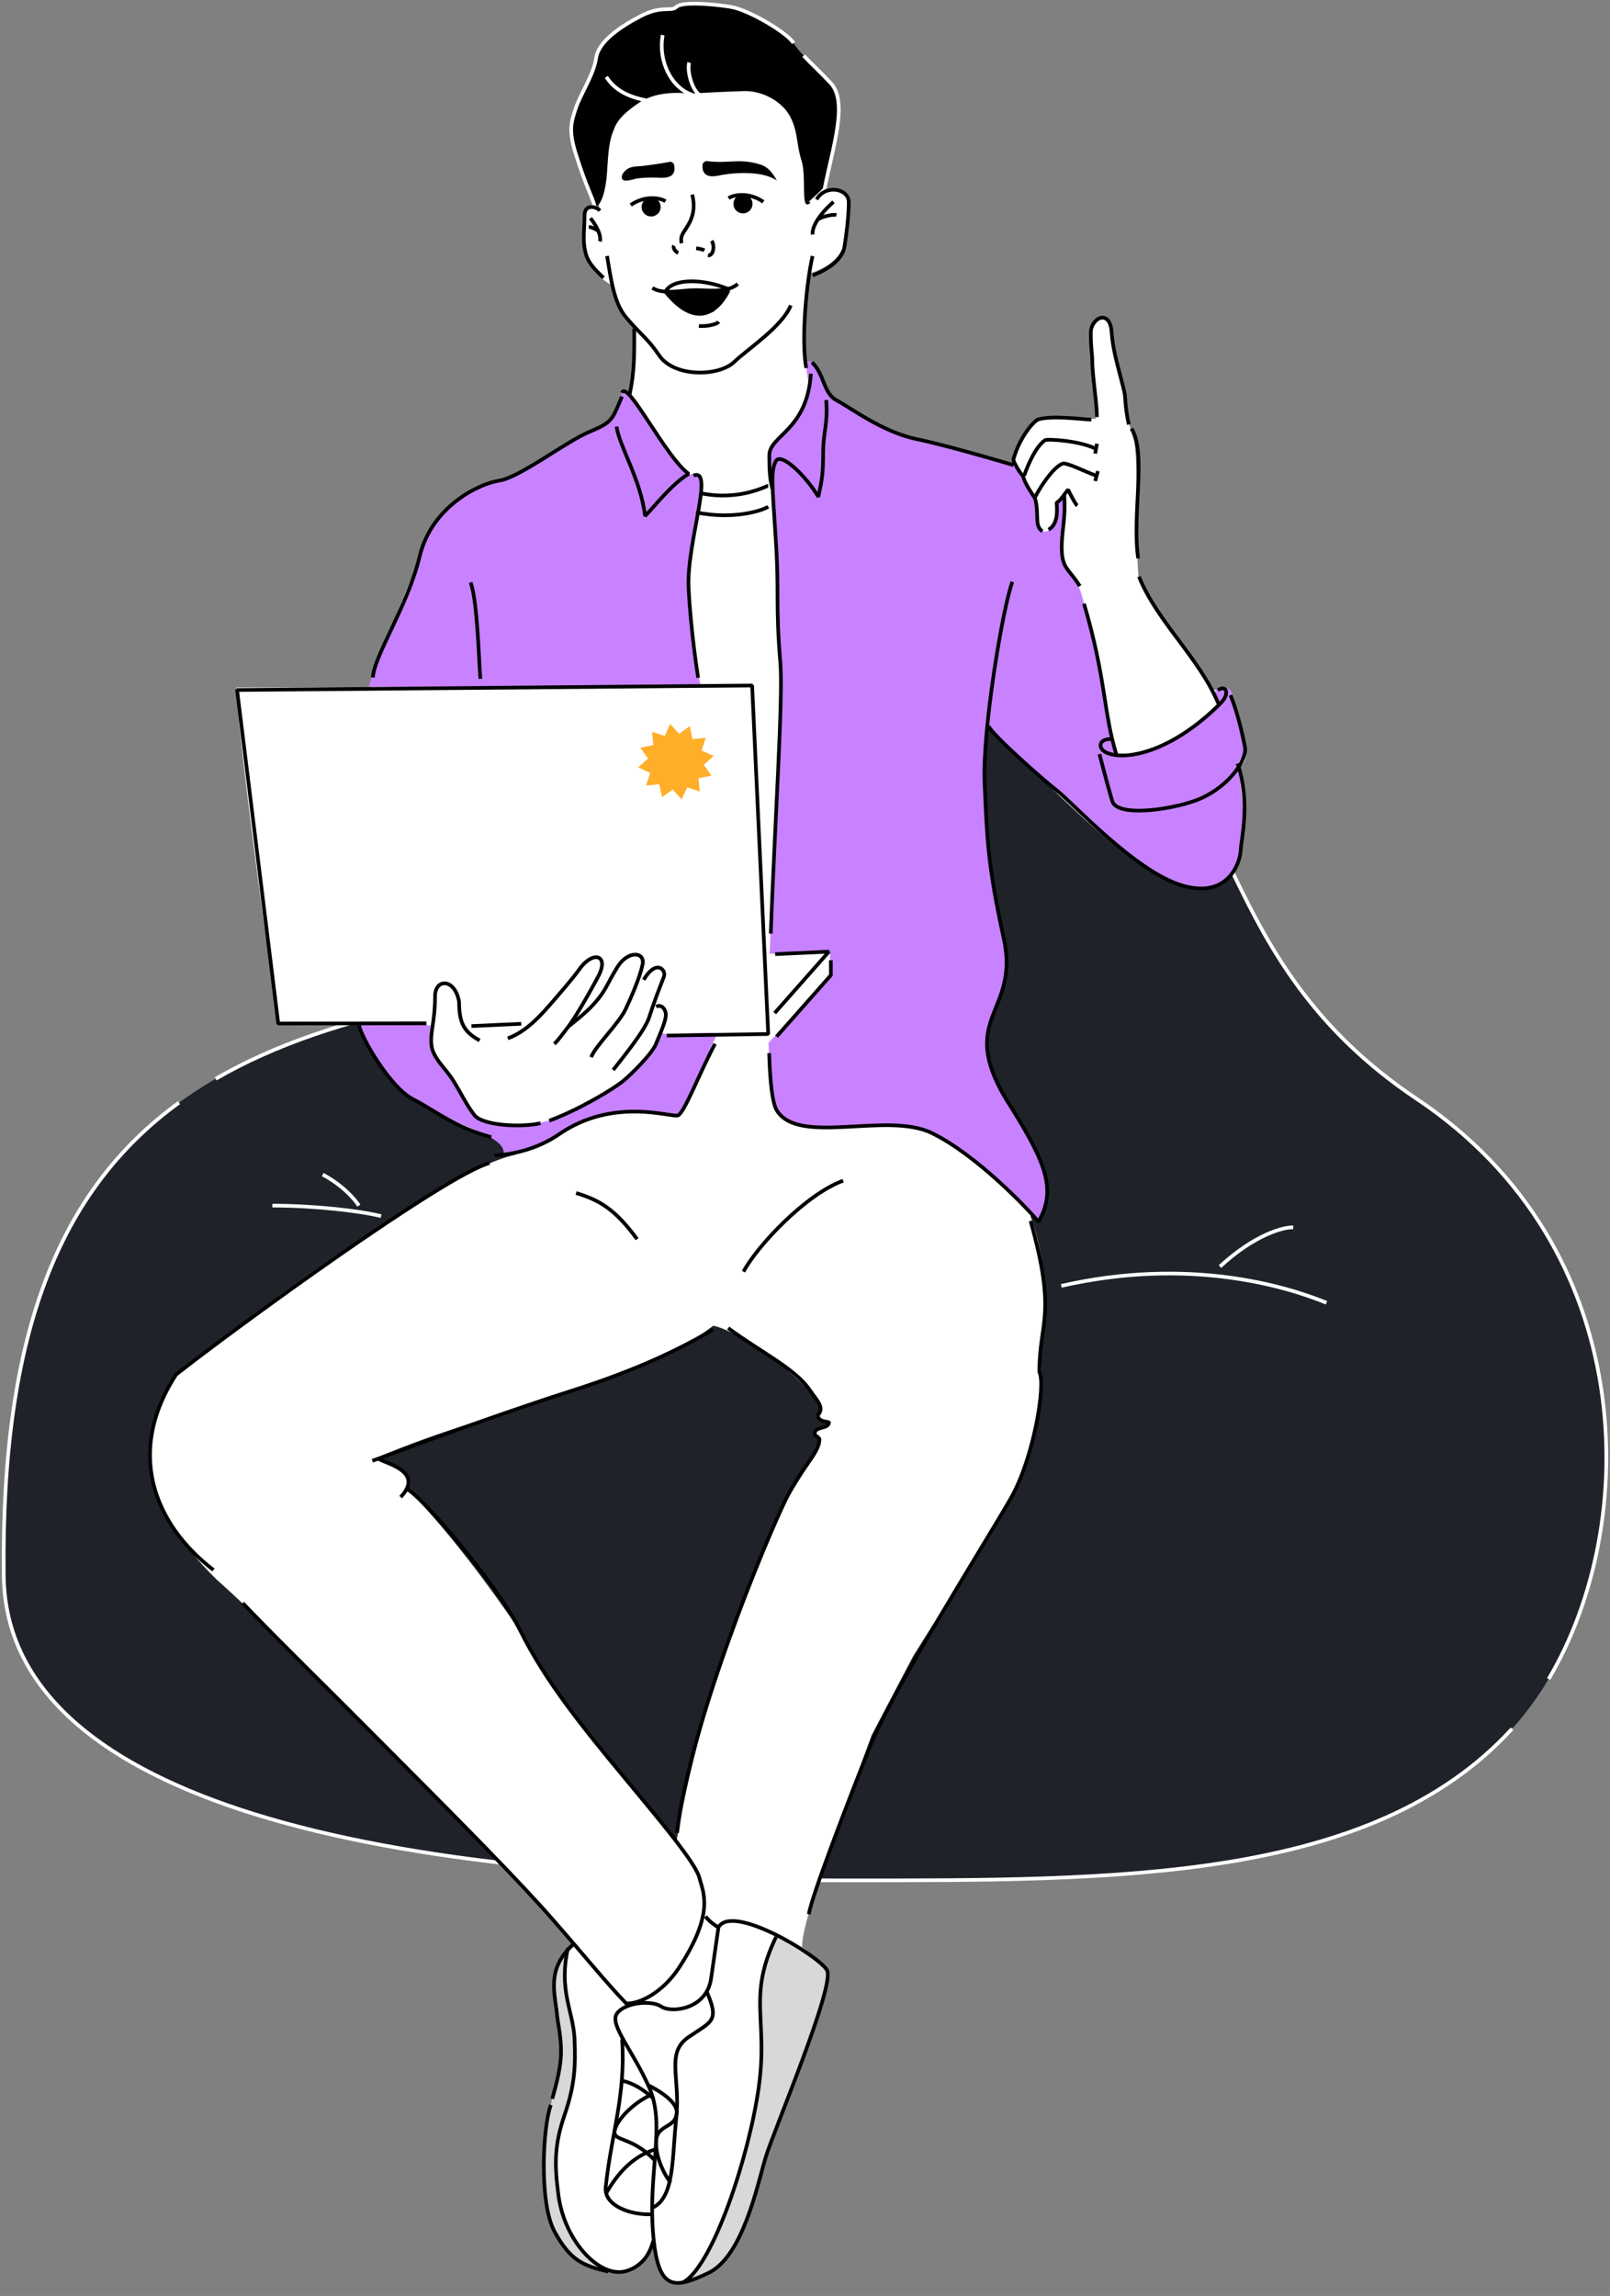 <svg width="439" height="626" fill="none" xmlns="http://www.w3.org/2000/svg"><rect width="100%" height="100%" fill="#808080" stroke="none"/><path d="M412.23 471.419c-38.334 41.804-107.962 41.258-181.222 41.278-144.166.029-229.354-26.869-229.983-83.034C-.13 327.259 38.553 289.717 117.24 273.669c58.693-11.97 136.831-94.482 185.025-76.468 37.056 13.845 27.053 64.315 84.103 102.466 67.893 45.397 60.341 134.157 25.862 171.762v-.01z" fill="#1F2229"/><path d="M412.23 471.429v-.01c-38.334 41.804-107.962 41.258-181.222 41.278-144.166.029-229.354-26.869-229.983-83.034-.748-66.22 15.164-105.317 47.78-129.018m373.467 157.141c25.19-42.379 24.757-117.558-35.904-158.119-57.05-38.151-47.047-88.621-84.103-102.466-48.194-18.014-126.332 64.498-185.025 76.468-22.845 4.659-42.319 11.13-58.424 20.474" stroke="#fff" stroke-miterlimit="10" stroke-linejoin="bevel"/><path d="M289.385 350.601c34.699-7.911 61.023 0 72.305 4.602m-29.043-9.873c9.48-8.738 17.271-10.767 19.981-10.689m-278.367-5.925c11.526 0 23.911 1.434 29.65 2.869m-15.917-11.332c5.531 2.943 8.876 6.868 9.857 8.463" stroke="#fff"/><path fill-rule="evenodd" clip-rule="evenodd" d="M232.35 487.649a2300.34 2300.34 0 0 0 5.325-14.535l11.387-21.682 25.656-40.751c7.767-13.984 10.588-37.69 8.517-40.797 4.918-20.933-2.303-38.446-2.303-38.446.905.51 1.672.797 2.439.797 5.068-9.143-.477-18.29-6.038-27.464-4.644-7.662-9.3-15.342-7.794-23.054.634-3.244 1.644-6.806 2.578-10.095 1.45-5.112 2.713-9.564 2.083-11.14-.357-2.318-.871-5.206-1.455-8.478-2.801-15.718-7.181-40.297-3.206-53.155 4.26 3.587 9.095 8.253 14.21 13.187 18.515 17.863 40.682 39.249 52.381 25.775 3.49-6.108 4.095-16.81 1.896-28.465 1.568-1.736 2.217-3.321 1.568-5.662l-.14-.502c-.786-2.838-3.031-10.936-3.786-13-.533-2.998-2.131-2.613-3.524-2.278-.61.147-1.18.284-1.605.124-2.425-4.126-5.402-8.195-8.421-12.319-4.299-5.876-8.681-11.865-11.669-18.294-.495-5.688-.52-13.2-.543-20.079-.028-8.084-.052-15.293-.833-17.638-1.358-4.076-1.861-7.438-2.337-10.626-.442-2.958-.862-5.765-1.921-8.853 0-2.646-1.658-5.941-1.658-5.941.491-10.43-5.684-8.556-5.684-2.011v.266c0 6.342 0 8.647 1.046 13.738.226 2.565.195 4.254.172 5.517-.018 1.008-.031 1.745.094 2.439-1.072-.06-2.138-.142-3.19-.222-9.172-.702-17.262-1.321-19.12 12.619-20.916-5.058-42.873-10.455-50.953-19.448-.617-.857-1.141-2.09-1.669-3.331-1.037-2.438-2.087-4.907-3.877-4.624-1.577.249-.785-11.588.885-24.675 8.734-2.911 9.424-7.894 9.771-10.405.024-.168.046-.326.068-.471.073-.711.154-1.415.234-2.103.781-6.747 1.396-12.064-8.002-8.774 2.072-33.665-30.517-32.099-38.838-31.593-6.895.418-21.75 8.286-20.714 35.737-4.143-2.072-4.143 1.553-4.143 7.769 0 4.986 1.958 9.903 7.706 13.159 1.284 5.011 2.371 7.797 5.841 11.633 0 5.026-.043 12.766-1.119 17.16-1.323-.331-2.221 1.609-3.312 3.967-.618 1.335-1.298 2.803-2.152 4.07-5.881 3.175-10.965 6.36-15.352 9.11-5.205 3.262-9.43 5.91-12.844 7.195-1.439.541-2.812.848-4.181 1.154-4.96 1.11-9.858 2.205-17.569 14.383-.858 3.218-2.871 8.124-5.229 13.872-3.336 8.129-7.362 17.942-9.789 27.044H64.47c0 7.769 6.732 61.116 11.393 91.156 1.92.96 8.808.734 14.428.549 3.474-.114 6.464-.213 7.498-.005 2.224 3.554 3.792 6.429 5.11 8.843 2.667 4.888 4.305 7.89 8.269 10.827 3.86 2.564 12.696 7.947 18.962 10.036.898.449 1.76.707 2.646.973 2.182.653 4.503 1.348 7.819 5.032-16.054 3.108-57.891 32.95-90.516 57.81-9.904 10.704-17.482 32.338 9.213 58.206 16.571 14.628 80.805 78.967 97.376 99.684-.344.282-.706.555-1.073.831-1.831 1.378-3.778 2.844-4.224 6.049-.502 3.604.085 8.064.678 12.575.488 3.705.98 7.444.877 10.772-9.793 42.165-.572 58.615 15.632 58.615 1.559 0 6.453 0 9.759-9.074 1.664 12.527 4.295 12.19 7.699 11.754.31-.039.628-.08.951-.112 13.1-4.553 14.441-9.14 19.383-26.048a744.994 744.994 0 0 1 2.51-8.451c.624-2.048 1.312-3.79 2.057-5.678.967-2.448 2.03-5.141 3.176-9.062 8.223-16.769 11.854-32.47 11.213-35.567-1.815-2.67-6.604-6.327-6.604-6.327 0-6.195 6.632-24.171 13.648-43.192zm-47.896 14.497c4.143-25.896 16.082-65.177 27.179-87.664 2.137-4.331 4.534-8.175 6.605-11.496 2.907-4.663 5.172-8.295 5.172-10.797-1.554-1.554-1.814-1.994 2.328-4.066-2.589-.518-2.806-2.302-1.77-4.892-5.468-8.332-23.421-20.815-29.518-21.753-13.62 10.454-32.901 16.368-53.17 22.585-12.868 3.947-26.135 8.016-38.603 13.447 2.972.33 11.899 4.916 8.278 8.408 8.221 8.156 19.573 22.098 31.429 39.714 6.847 12.753 16.616 24.729 26.701 37.091 5.156 6.321 10.395 12.744 15.369 19.423z" fill="#fff"/><path d="m192.437 201.172-1.133 3.439 3.293 1.502-2.7 2.411 2.101 2.948-3.544.737.346 3.604-3.438-1.134-1.502 3.294-2.411-2.701-2.947 2.102-.738-3.545-3.603.346 1.133-3.438-3.293-1.502 2.701-2.411-2.101-2.948 3.543-.738-.345-3.603 3.437 1.133 1.502-3.294 2.411 2.701 2.947-2.101.738 3.544 3.603-.346z" fill="#FFAE2A"/><path d="M201.207 591.729c-2.179 9.996-8.09 23.865-14.21 29.967 0 0 7.521-1.557 11.102-6.345 8.901-11.899 5.015-12.611 13.607-36.34 2.207-6.103 14.677-35.605 13.954-41.315-2.076-3.128-7.173-7.312-14.075-10.604-3.71 7.597-5.116 16.391-4.357 33.294.239 5.327-.704 17.225-6.021 31.343zM155.783 570.591c-2.336 7.965-4.352 15.247-4.017 22.429.491 10.529 5.032 20.152 12.775 25.709 0 0-6.856-.887-11.972-7.726-6.818-9.115-4.533-29.569-.803-43.971 2.984-8.515.803-11.839 0-18.254 0-.918-2.985-11.825 2.984-17.106-3.636 12.423 5.632 23.234 1.033 38.919z" fill="#D8D8D8"/><path d="M169.633 556.004c1.029 15.441-2.928 25.59-4.477 40.32-.541 5.145 7.07 7.808 13.006 7.384" stroke="#000" stroke-miterlimit="10" stroke-linejoin="bevel"/><path d="M177.199 571.302c-5.475 2.668-9.47 7.49-9.624 9.922-.173 2.69 4.716 1.3 10.749 7.603" stroke="#000" stroke-miterlimit="10" stroke-linejoin="bevel"/><path d="M169.804 567.356c2.909.702 5.317 2.105 8.447 4.878m-12.975 25.79c4.665-8.22 9.764-10.945 13.722-12.069" stroke="#000" stroke-miterlimit="10" stroke-linejoin="bevel"/><path d="M195.895 525.526s-.781 5.495-1.999 13.929c-1.218 8.434-10.857 9.485-13.557 7.648-2.7-1.837-9.985-1.14-12.125 1.91-2.14 3.051 4.437 10.151 8.847 20.241 4.41 10.09-.253 22.55.97 39.084 1.223 16.533 5.661 15.847 15.096 11.411s13.436-24.197 15.624-31.479c2.192-7.273 19.119-47.109 16.732-51.125-2.388-4.016-26.012-18.357-29.593-11.607l.005-.012zm0 0c-.833-.487-2.696-1.772-3.493-3.011" stroke="#000" stroke-miterlimit="10" stroke-linejoin="bevel"/><path d="M211.599 528.128c-7.895 16.475-2.073 22.205-4.722 41.053-2.653 18.86-12.558 48.835-20.659 53.144M192.692 543.01c3.592 8.218 1.319 8.092-4.967 12.427-6.281 4.322-2.142 11.088-3.327 22.017s-.411 21.831-6.574 24.525" stroke="#000" stroke-miterlimit="10" stroke-linejoin="bevel"/><path d="M182.868 595.117c-2.501-3.303-4.047-7.646-3.977-11.14.095-4.884 5.346-3.52 5.632-7.917.252-3.812-7.95-7.588-7.95-7.588" stroke="#000" stroke-miterlimit="10" stroke-linejoin="bevel"/><path d="M188.103 129.476c5.294-2.537 2.537 9.707-.662 27.949 0 13.45 3.697 29.864 3.697 29.864h-90.61c2.236-8.042 11.663-24.954 14.791-37.953 5.826-16.586 19.265-17.174 27.639-21.069 5.147-2.389 17.29-11.37 22.606-12.813 2.363-2.101 1.696-3.671 3.31-5.285 0-1.805.366-4.824 3.168-2.139.217 1.289 5.694 8.761 10.216 14.497 1.433 3.588 3.088 5.295 5.845 6.949zM111.352 299.307c-8.312-6.25-12.729-17.914-13.702-20.712 8.838 1.111 15.063 0 19.815 1.111-1.07 4.101 1.612 8.479 5.57 14.256 3.316 4.841 5.851 10.489 9.339 11.634 14.158 4.648 29.499-4.498 38.47-11.644 5.731-5.292 8.494-10.56 9.73-12.241.747.619 12.259-.41 15.276 0-2.54 3.269-4.604 13.273-11.035 22.245-3.602-1.044-15.785-1.915-24.957.835-10.455 7.202-20.287 11.287-22.525 9.494 0-4.765-11.913-6.694-25.981-14.978zM210.122 122.115c-.658.99 1.324 12.945 1.324 32.805 2.648 26.186 0 60.462 0 60.462l-1.575 44.654h16.468v6.292l-16.791 17.992s.32 9.593 1.655 16.938c.43 2.368 1.92 3.048 3.849 4.487 2.828 2.111 5.374 1.279 8.881 1.666 7.329.808 12.278-.915 18.86-.915 11.241 0 17.085 5.451 26.068 12.21 6.314 4.75 9.953 9.309 14.243 14.371 4.075-9.617 2.186-13.358 0-18.542-4.941-11.713-12.314-17.538-13.801-27.924-1.752-12.246 8.519-15.269 4.29-31.01-2.733-10.17-3.7-15.975-4.566-26.47-.998-12.108 0-31.11 0-31.11s9.257 8.569 15.235 14.01c6.546 5.957 10.023 9.524 16.848 15.16 5.592 4.617 8.101 8.36 14.722 11.316 4.62 2.063 7.816 4.782 12.762 3.718 8.176-1.758 10.355-7.003 10.355-19.05 0-5.826-1.46-14.846-1.46-14.846l2.312-4.015s-1.34-6.745-2.92-10.831c-.906-2.34-.168-5.84-2.677-5.84-5.84 0-.933 2.971-1.825 4.745-14.843 11.926-18.737 11.926-27.862 13.751-.619-2.226-7.521-39.57-10.325-46.063-4.299-6.61-5.252-9.91-4.299-14.369-.34-.766.995-9.544 0-9.933-1.921 0-1.921 1.944-1.921 5.897-1.814 4.342-3.946 3.766-4.989 1.555-.655-1.387-.298-6.146-.872-7.452-1.607-3.662-4.698-6.219-5.324-8.821-6.369-2.787-16.65-4.668-31.825-8.782-5.147-2.389-14.063-7.268-18.004-9.893-2.362-2.101-2.412-5.816-4.025-7.43 0-1.805-3.904-4.002-3.026-.585-.216 1.289 1.757 6.047-.878 10.64-1.434 3.588-6.357 7.378-8.907 11.212z" fill="#C882FF"/><path d="M221.384 98.794c3.412 3.116 3.067 8.444 6.732 10.358 3.665 1.914 12.396 8.591 21.713 10.549 9.317 1.944 26.513 7.108 26.513 7.108M310.568 157.228c4.912 12.251 16.383 22.051 21.639 34.586m-62.677 6.13c.994 2.345 14.347 14.231 18.665 17.599 4.317 3.383 21.245 21.946 33.93 25.819 12.671 3.888 16.051-6.052 16.184-9.628.115-3.064 2.743-12.746-.847-23.559" stroke="#000" stroke-miterlimit="10" stroke-linejoin="bevel"/><path d="M276.044 158.667c-2.656 6.974-8.234 40.865-7.581 54.813.638 13.963.712 21.991 5.222 42.32 4.51 20.328-12.7 21.426.534 43.729 10.685 16.885 14.136 24.46 8.96 33.569-3.26-3.835-16.882-18.167-29.063-24.147-12.181-5.98-36.141 3.458-42.239-6.084-1.273-1.991-1.915-7.733-2.146-15.727m15.553-178.074c.505 6.63-.801 8.42-.831 14.267-.029 5.846-.242 7.141-1.316 12.129-3.219-5.505-10.251-12.423-11.616-9.678-1.35 2.745-1.009 5.698 0 21.13 1.009 15.432-.119 16.976 1.261 33.877.774 9.489-1.528 43.796-2.618 73.75" stroke="#000" stroke-miterlimit="10" stroke-linejoin="bevel"/><path d="M221.11 101.906c-1.035 15.538-11.347 16.8-11.347 22.258 0 3.813.108 6.491.9 9.236M169.599 108.116c-2.686 6.233-2.409 6.926-8.833 9.597-6.424 2.671-19.065 12.494-24.673 13.339-5.608.861-18.426 7.108-21.661 20.641-3.249 13.547-12.433 27.065-12.759 33.03M133.942 310.049c-10.252-2.804-14.911-7.048-21.305-10.327-6.395-3.28-14.263-17.16-14.694-20.113M194.963 284.602c-4.377 8.235-8.353 18.845-10.103 19.513-1.751.667-17.491-5.151-32.454 5.158-8.291 5.713-17.504 5.713-17.504 5.713M147.383 306.251c-5.771 1.276-15.86.534-17.996-2.181-2.137-2.715-3.59-5.884-5.771-9.4-2.181-3.517-5.609-6.166-5.98-9.771-.371-3.606.994-6.361.994-13.325 0-4.749 5.386-4.978 6.544 1.554.044 5.431 1.074 8.139 5.614 10.543M138.467 283.117c4.303-1.617 7.626-4.733 11.276-8.917 2.611-2.998 6.379-7.331 8.13-9.794 3.843-5.446 8.353-4.036 5.252 1.81-3.101 5.847-6.483 11.485-8.145 13.682-1.662 2.196-2.804 3.739-3.828 4.733" stroke="#000" stroke-miterlimit="10" stroke-linejoin="bevel"/><path d="M161.196 288.237c1.113-3.027 7.552-9.155 9.406-13.102 1.425-3.027 3.828-8.473 4.6-12.108.771-3.636-4.095-3.947-6.929.756-2.774 4.6-2.938 5.832-5.297 8.74-2.373 2.909-4.94 4.912-7.996 7.375M167.191 291.739c2.952-3.769 8.679-10.788 9.821-14.378 1.143-3.591 2.675-7.666 4.01-11.033.729-1.84-2.055-4.991-5.508.809" stroke="#000" stroke-miterlimit="10" stroke-linejoin="bevel"/><path d="M149.773 305.554c8.427-3.117 17.447-8.681 19.88-10.61 2.434-1.929 8.22-7.746 9.214-10.313.994-2.567 3.115-6.9 2.626-8.591-.475-1.692-1.573-2.063-2.597-1.588M142.132 279.141l-13.575.623" stroke="#000" stroke-miterlimit="10" stroke-linejoin="bevel"/><path d="m116.286 279.022-40.414.045-11.231-90.931 140.441-1.231 4.391 95.026-27.655.415M211.228 276.22l14.806-16.752-14.673.682M211.749 282.637l14.807-16.752v-4.06M128.319 158.816c1.884 4.882 2.27 21.812 2.67 26.264M169.598 107.081c1.553-3.626 11.91 17.609 18.184 22.102-4.658 2.864-9.089 8.626-11.885 11.509-1.157-9.897-7.138-19.26-7.776-24.379M189.113 129.66c5.742-2.342-1.909 18.531-1.36 30.417.549 11.885 2.611 24.721 2.611 24.721M304.441 205.862c-3.668-11.921-2.751-20.48-8.864-41.266" stroke="#000" stroke-miterlimit="10" stroke-linejoin="bevel"/><path d="M302.837 201.503c-3.383 0-3.521 2.641-1.132 3.709 5.118 2.291 17.645-.033 31.055-13.416 2.929-2.922 1.316-5.164-.675-3.589" stroke="#000" stroke-miterlimit="10" stroke-linejoin="bevel"/><path d="M335.52 189.535c1.842 4.488 3.24 10.428 3.956 14.267.568 3.045-3.853 10.227-12.045 13.889-6.342 2.834-22.744 5.453-24.152.726-.905-3.036-1.914-6.798-3.498-12.804M310.346 152.242c-1.749-11.809 2.358-28.977-1.843-35.404m-.708-1.084c-1.124-5.121-.84-7.244-1.215-8.868-1.209-5.236-3.099-10.796-3.457-16.165-.453-6.8-5.694-3.993-5.694 0 0 4.291.376 5.812.376 7.06 0 4.623 1.297 11.961 1.297 15.928M294.422 159.796c-2.775-4.511-4.674-4.585-4.896-9.556-.223-4.971 1.142-8.636.668-15.135M284.221 144.854c-2.311-1.578-.75-4.478-2.004-9.022 0 0-2.863-3.992-3.234-5.95-.893-.983-2.212-3.119-2.687-4.528 1.218-4.49 4.084-9.092 6.58-10.936 3.903-1.256 12.292-.059 14.71 0" stroke="#000" stroke-miterlimit="10" stroke-linejoin="bevel"/><path d="M285.908 144.416c2.957-1.664 2.219-6.377 2.218-7.394 1.068-.502 1.979-2.163 3.105-3.533.521 1.089 1.977 3.996 2.532 4.365" stroke="#000" stroke-linejoin="bevel"/><path d="M298.524 122.223c-4.88-2.211-13.074-2.537-13.564-2.211-3.209 2.14-5.697 9.66-5.697 9.66" stroke="#000" stroke-miterlimit="10" stroke-linejoin="bevel"/><path d="m299.106 120.984-.484 2.687m.751 4.771-.752 2.7" stroke="#000" stroke-linejoin="bevel"/><path d="M298.793 129.663c-4.198-1.632-6.666-2.982-8.712-3.316-2.819.386-7.7 8.464-7.997 9.651M281.014 332.886c7.24 25.982 2.39 27.15 2.39 41.177 1.81 3.561-1.603 23.548-7.686 34.277-6.083 10.728-32.132 51.852-38.664 68.242-6.532 16.391-15.86 40.836-16.513 45.347M198.553 362.104c8.769 6.514 18.375 11.063 22.306 16.984 1.7 2.56 4.143 4.661 2.155 6.733 0 2.072 3.073 1.667 3.024 2.072-.215 1.785-3.85 1.036-3.85 2.835-.293.79 1.299 1.023 1.261 1.826-.187 3.847-4.989 7.612-9.322 16.574-5.252 10.832-25.892 60.079-29.517 90.637M194.45 362.514c-8.323 4.867-19.678 10.658-38.343 16.609-22.625 7.215-49.37 17.308-54.578 19.178m9.402 7.754c3.252 1.001 24.376 25.345 31.111 38.877 6.736 13.533 16.676 25.829 28.694 40.331 9.214 11.119 18.887 22.615 19.94 26.651 1.053 4.021 4.292 9.604-5.547 24.623-4.332 6.613-10.714 9.936-14.393 9.698-5.804-6.072-9.66-11.013-20.207-23.089-17.29-19.794-65.173-66.061-84.346-86.051m-7.98-9.034c-16.519-12.719-23.769-32.4-10.194-53.27 16.499-12.984 73.218-54.28 85.473-57.693m-24.233 91.099c6.607-7.021-4.134-9.159-5.944-10.409M229.902 321.921c-10.163 3.695-23.352 17.687-27.18 24.795M173.719 337.857c-5.905-7.983-9.985-10.565-16.632-12.568M154.875 531.116c-2.626 11.646 1.424 17.164 1.78 24.761.356 7.597 0 12.896-2.707 20.763-2.775 8.062-2.798 13.312-1.699 21.768 1.698 13.051 11.632 23.044 18.65 20.759 4.388-1.438 6.288-4.681 7.218-8.176" stroke="#000" stroke-miterlimit="10" stroke-linejoin="bevel"/><path d="M156.418 530.03c-7.738 6.974-4.984 13.593-4.435 20.196 1.449 8.746 1.578 11.454-1.388 22.029M150.207 573.931c-2.166 5.639-3.298 26.591.989 34.5 4.303 7.909 7.766 9.321 14.681 10.925M215.617 83.257c-2.24 5.773-12.26 12.31-15.316 15.337-4.169 4.125-16.508 4.394-20.611-1.754-3.005-4.502-5.036-5.614-9.026-10.363-3.273-3.894-4.098-10.517-5.135-16.678M221.566 69.814c-1.588 6.618-3.175 22.625-1.736 30.533m-28.481 34.184c10.357 2.071 17.607-2.072 18.124-2.072m-19.678 7.251c10.357 2.072 18.125-.518 19.678-1.554" stroke="#000" stroke-miterlimit="10" stroke-linejoin="bevel"/><path d="M224.8 51.71c2.107-11.025 6.617-23.89 1.692-29.083-4.926-5.194-8.487-8.102-10.104-10.862-1.617-2.76-12.166-9.081-17.181-9.897-5.014-.817-13.293-1.455-14.762 0-1.454 1.454-3.887-.49-9.569 2.433s-11.676 6.974-12.329 11.515c-.653 4.54-4.214 9.734-5.519 13.622-1.306 3.887-2.063 6.098 0 12.642 2.863 9.081 4.451 11.485 5.163 14.334 1.973-.297 3.041-5.238 3.308-9.126.267-3.887.416-8.116 1.469-10.876.846-2.226 1.246-4.318 7.166-8.325 5.757-3.902 13.071-2.463 15.341-2.626 2.27-.163 8.16-.46 13.338-.623 5.192-.164 10.682 2.967 12.759 7.181 2.077 4.215 1.528 7.168 2.997 11.871 1.454 4.704-.46 14.008 2.389 11.411 2.848-2.597 3.798-3.606 3.798-3.606l.044.015z" fill="#000"/><path d="M216.388 11.765c-1.617-2.76-12.166-9.081-17.181-9.897-5.014-.817-13.293-1.455-14.762 0-1.454 1.454-3.887-.49-9.569 2.433s-11.676 6.974-12.329 11.515c-.653 4.54-4.214 9.734-5.519 13.622-1.306 3.887-2.063 6.098 0 12.642 2.863 9.081 4.451 11.485 5.163 14.334m58.767-1.113c2.848-2.597 3.798-3.606 3.798-3.606l.044.015c2.107-11.025 6.617-23.89 1.692-29.083-3.008-3.171-5.507-5.49-7.365-7.444m-30.268 10.7c-5.791-1.844-9.475-9.214-8.159-16.322m7.238 7.503c-.617 1.687.394 6.975 2.763 8.818m-25.363-4.917c3.02 4.917 8.951 6.034 11.409 6.495" stroke="#fff" stroke-linejoin="bevel"/><path d="M211.803 49.23c-3.219-2.314-10.014-2.521-15.801-1.364-3.278.668-4.54-.416-4.451-2.804.03-.683.653-1.202 1.336-1.128 5.845.742 8.946-.934 14.792 1.054 2.581.875 4.124 4.228 4.124 4.228v.015zM169.683 48.846c.579.964 3.22-.09 4.243-.208a35.673 35.673 0 0 1 5.905-.178c3.353.178 4.436-1.069 4.006-3.413a1.143 1.143 0 0 0-1.365-.905c-2.062.445-6.587 1.024-7.151 1.098-1.231.134-2.671.074-3.813.594-.846.385-2.493 1.899-1.81 3.026l-.015-.014z" fill="#000"/><path d="M227.264 55.034c-5.238 4.72-5.801 7.687-5.697 8.918" stroke="#000" stroke-miterlimit="10" stroke-linejoin="bevel"/><path d="M228.064 58.626c-1.187-.253-4.258.549-5.119 1.276M161.004 59.485c2.789 3.62 2.789 5.564 2.582 6.335" stroke="#000" stroke-miterlimit="10" stroke-linejoin="bevel"/><path d="M160.544 61.889c.668-.015 2.255.712 2.656 1.202" stroke="#000" stroke-miterlimit="10" stroke-linejoin="bevel"/><path d="M202.591 58.179a2.596 2.596 0 1 0 0-5.193 2.596 2.596 0 0 0 0 5.193z" fill="#000"/><path d="M208.139 55.033c-3.798-2.626-7.923-2.047-9.466-1.009" stroke="#000" stroke-miterlimit="10" stroke-linejoin="bevel"/><path d="M177.546 59.024a2.596 2.596 0 1 0 0-5.192 2.596 2.596 0 0 0 0 5.192z" fill="#000"/><path d="M171.983 55.894c3.799-2.626 7.923-2.047 9.466-1.009M188.747 53.06c1.543 6.04-1.839 9.037-2.7 10.907-.386.86-.386 1.647-.193 2.345M189.83 67.69c1.528.208 2.241.55 2.241.55M194.074 65.658c.875 1.41.46 4.11-1.039 3.976M184.949 68.937c-.919-.312-1.513-1.44-1.186-1.959M201.166 77.426c-3.101 2.656-8.694 1.558-12.284 1.691-3.591.134-8.19 1.187-10.994-.608" stroke="#000" stroke-miterlimit="10" stroke-linejoin="bevel"/><path d="M198.673 79.132c-2.195 4.57-8.1 11.661-17.225.4M172.933 89.593c0 7.256.133 11.431-1.262 18.005M164.55 75.733c-4.065-3.754-4.717-5.52-5.163-8.16-.445-2.642 0-5.506 0-8.815 0-3.309 3.309-2.419 4.184-1.32M221.567 75.08c4.925-1.824 8.174-4.733 8.679-7.715.504-2.983 1.187-8.503 1.187-12.242 0-3.74-6.395-4.956-8.769-.742" stroke="#000" stroke-miterlimit="10" stroke-linejoin="bevel"/><path d="M198.673 78.85c-6.602-2.834-15.311-3.116-17.225.697" stroke="#000" stroke-miterlimit="10" stroke-linejoin="bevel"/><path d="m181.51 79.63 5.295 5.273 3.264.668 4.451-.534 3.486-4.184v-1.72l-16.496.497z" fill="#000"/><path d="M190.572 88.866c1.692.208 4.793-.311 5.401-1.142" stroke="#000" stroke-miterlimit="10" stroke-linejoin="bevel"/></svg>